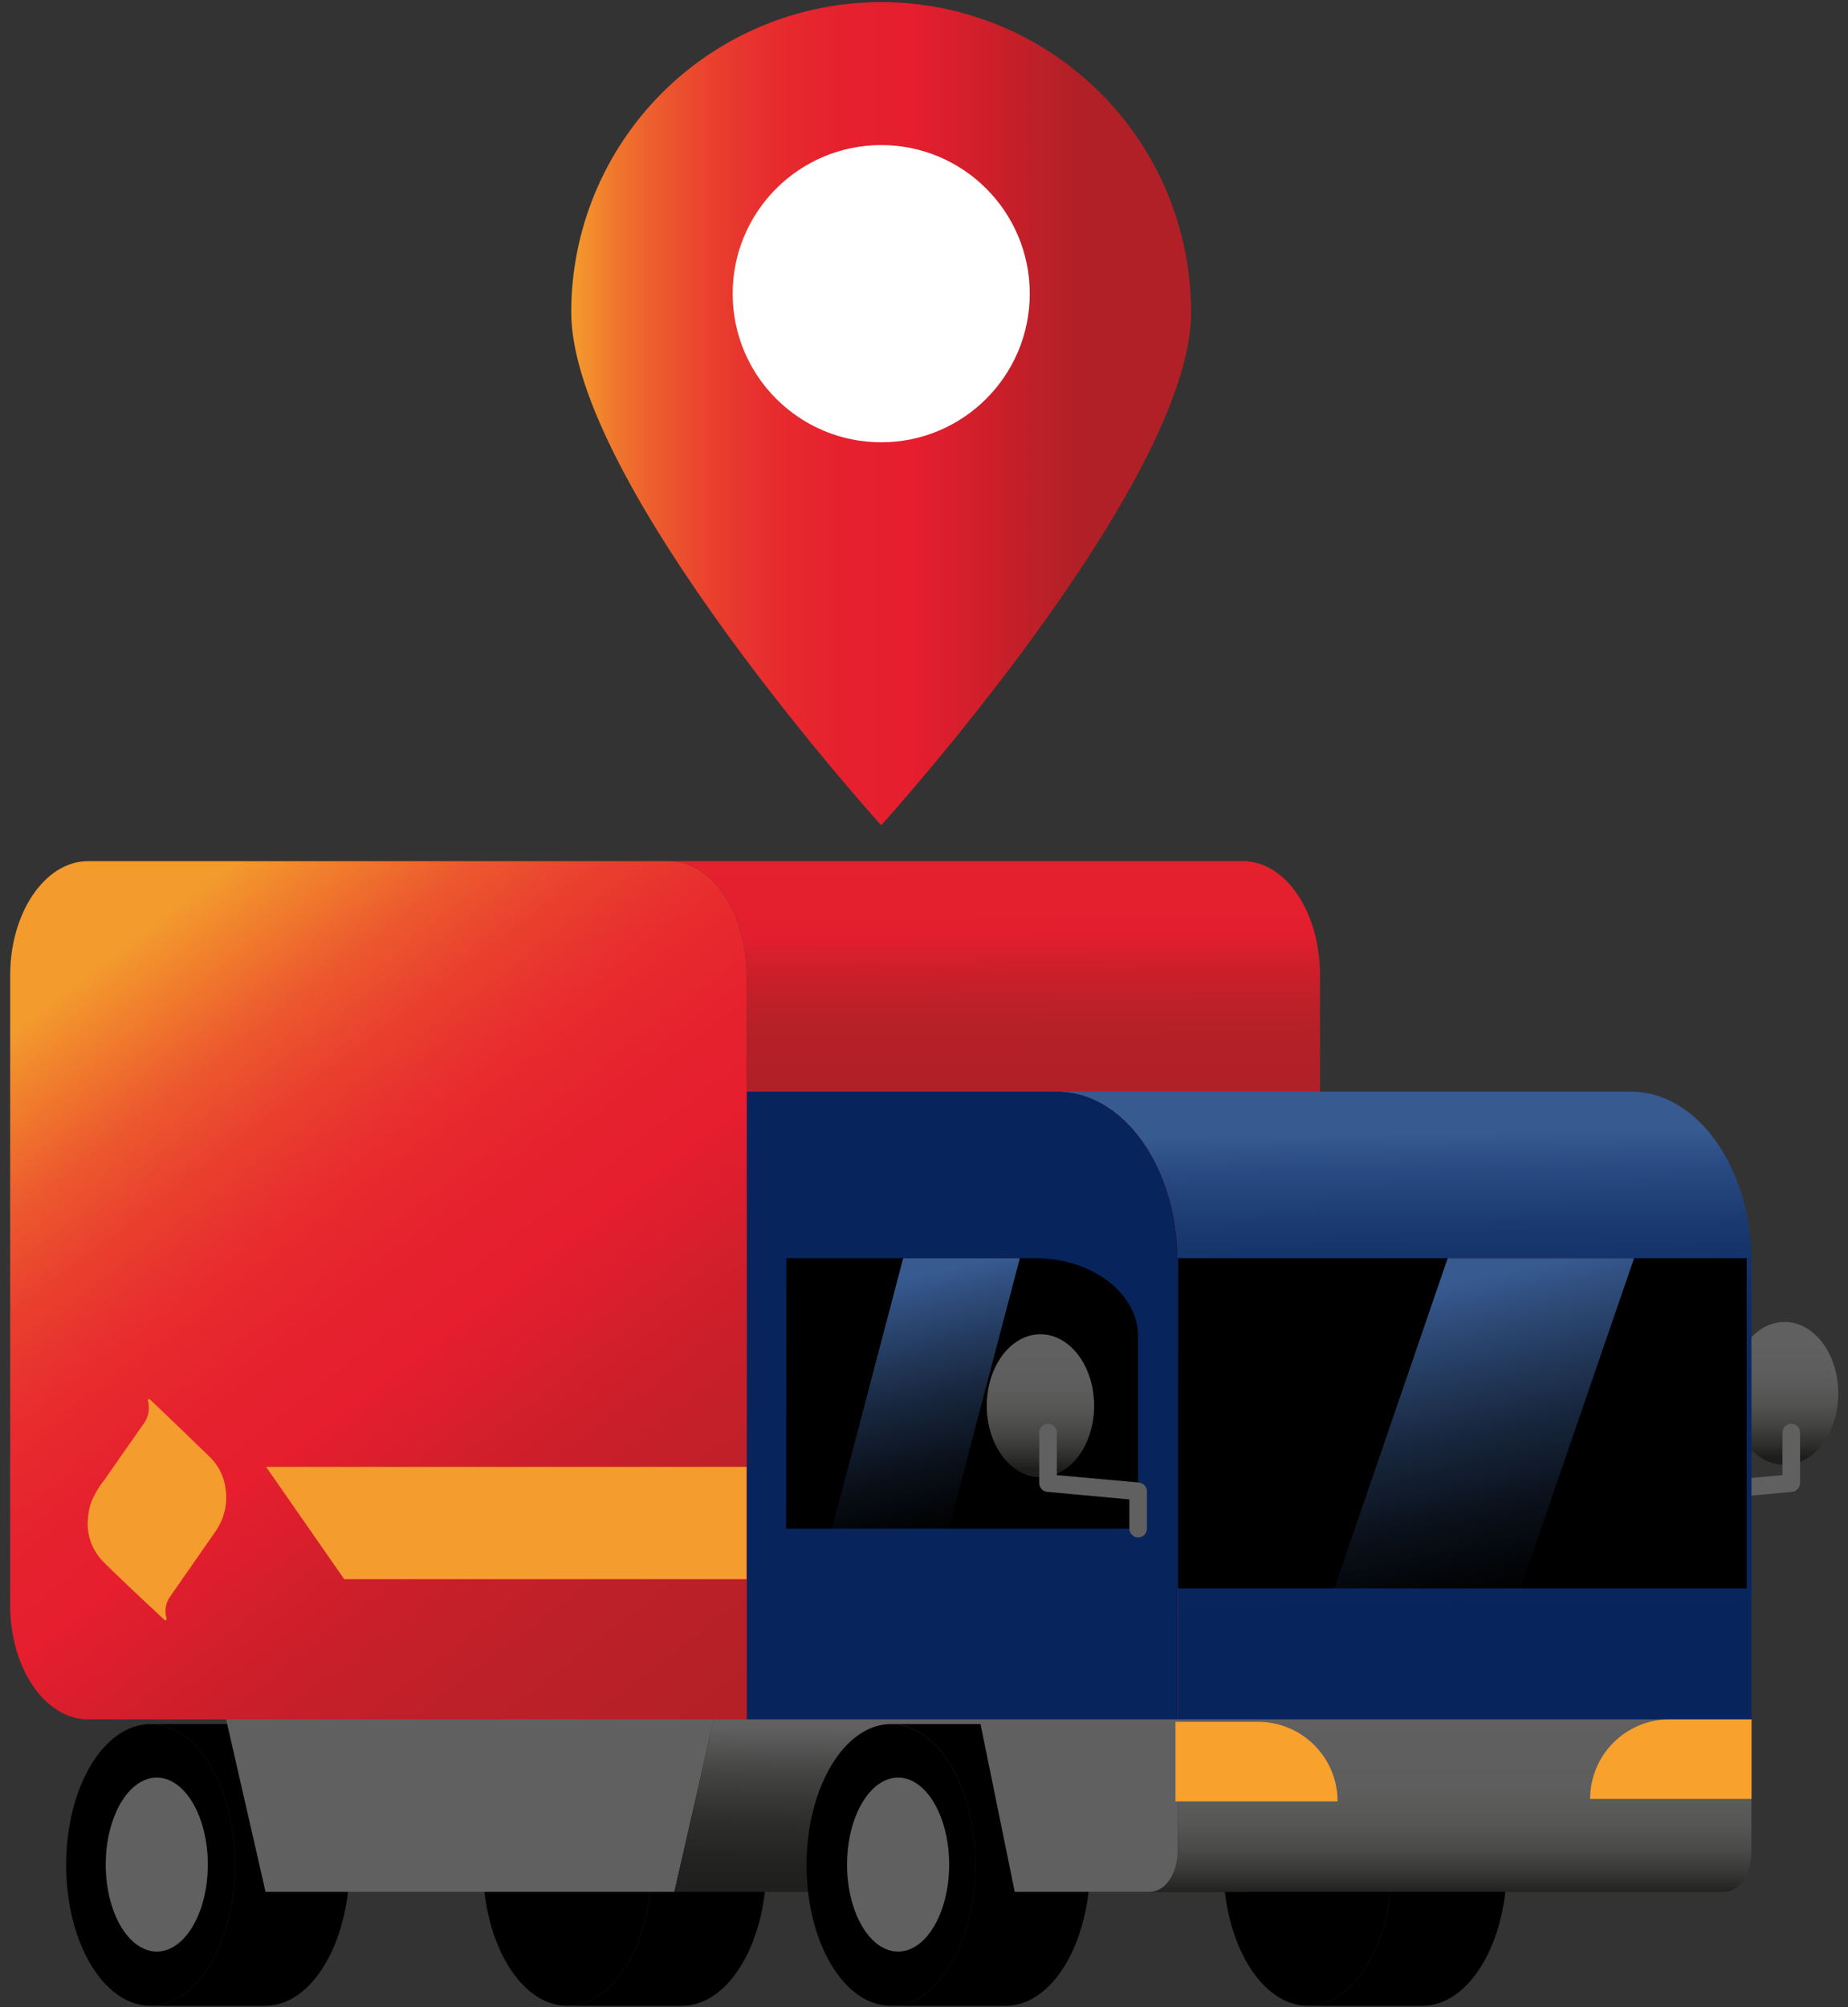 <svg width="105" height="114" viewBox="0 0 105 114" fill="none" xmlns="http://www.w3.org/2000/svg">
<rect x="0" y="0" width="105" height="114" fill="#333333" stroke="none"/>
<path d="M101.398 83.2C103.082 83.2 104.448 81.382 104.448 79.14C104.448 76.898 103.082 75.08 101.398 75.08C99.713 75.08 98.348 76.898 98.348 79.14C98.348 81.382 99.713 83.2 101.398 83.2Z" fill="url(#paint0_linear_4222_384383)"/>
<path d="M96.656 87.32C96.789 87.32 96.916 87.267 97.01 87.174C97.104 87.08 97.156 86.953 97.156 86.82V85.16L101.816 84.73C101.942 84.72 102.059 84.663 102.144 84.57C102.229 84.478 102.277 84.356 102.276 84.23V81.36C102.276 81.228 102.224 81.1 102.13 81.007C102.036 80.913 101.909 80.86 101.776 80.86C101.644 80.86 101.516 80.913 101.423 81.007C101.329 81.1 101.276 81.228 101.276 81.36V83.78L96.616 84.2C96.492 84.212 96.376 84.27 96.291 84.362C96.206 84.455 96.158 84.575 96.156 84.7V86.82C96.156 86.953 96.209 87.08 96.303 87.174C96.397 87.267 96.524 87.32 96.656 87.32Z" fill="#606060"/>
<path d="M32.227 97.92C34.877 97.92 37.028 101.49 37.028 105.92C37.028 110.35 34.877 113.92 32.227 113.92C29.578 113.92 27.438 110.35 27.438 105.92C27.438 101.49 29.578 97.92 32.227 97.92Z" fill="black"/>
<path d="M32.227 97.92H38.747C41.397 97.92 43.547 101.49 43.547 105.92C43.547 110.35 41.397 113.92 38.747 113.92H32.227C34.877 113.92 37.027 110.35 37.027 105.92C37.027 101.49 34.877 97.92 32.227 97.92Z" fill="black"/>
<path d="M74.308 97.92C76.958 97.92 79.098 101.49 79.098 105.92C79.098 110.35 76.958 113.92 74.308 113.92C71.658 113.92 69.508 110.35 69.508 105.92C69.508 101.49 71.658 97.92 74.308 97.92Z" fill="black"/>
<path d="M74.309 97.92H80.819C83.479 97.92 85.619 101.49 85.619 105.92C85.619 110.35 83.479 113.92 80.819 113.92H74.309C76.959 113.92 79.099 110.35 79.099 105.92C79.099 101.49 76.999 97.92 74.309 97.92Z" fill="black"/>
<path d="M37.998 48.91C40.438 48.91 42.418 51.81 42.418 55.39V97.65H4.998C2.558 97.65 0.578 94.75 0.578 91.17V55.39C0.578 51.81 2.578 48.91 4.998 48.91H37.998Z" fill="url(#paint1_linear_4222_384383)"/>
<path d="M70.62 48.91H38C40.44 48.91 42.42 51.81 42.42 55.39V97.65H75V55.39C75 51.81 73.06 48.91 70.62 48.91Z" fill="url(#paint2_linear_4222_384383)"/>
<path d="M60.087 62C63.858 62 66.927 66.33 66.927 71.66V97.66H42.438V62H60.087Z" fill="#07245C"/>
<path d="M92.676 62H60.086C63.856 62 66.926 66.33 66.926 71.66V97.66H99.516V71.66C99.516 66.35 96.456 62 92.676 62Z" fill="url(#paint3_linear_4222_384383)"/>
<path d="M8.548 97.92C11.198 97.92 13.348 101.49 13.348 105.92C13.348 110.35 11.198 113.92 8.548 113.92C5.898 113.92 3.758 110.35 3.758 105.92C3.758 101.49 5.898 97.92 8.548 97.92Z" fill="black"/>
<path d="M8.547 97.92H15.067C17.717 97.92 19.857 101.49 19.857 105.92C19.857 110.35 17.717 113.92 15.067 113.92H8.547C11.197 113.92 13.347 110.35 13.347 105.92C13.347 101.49 11.197 97.92 8.547 97.92Z" fill="black"/>
<path d="M8.908 110.84C10.509 110.84 11.808 108.628 11.808 105.9C11.808 103.172 10.509 100.96 8.908 100.96C7.306 100.96 6.008 103.172 6.008 105.9C6.008 108.628 7.306 110.84 8.908 110.84Z" fill="#606060"/>
<path d="M40.558 97.65L38.318 107.45H15.088L12.848 97.65H40.558Z" fill="#606060"/>
<path d="M40.556 97.65H73.146L70.916 107.45H38.316L40.556 97.65Z" fill="url(#paint4_linear_4222_384383)"/>
<path d="M44.678 71.46H58.838C62.058 71.46 64.668 73.46 64.668 75.9V86.82H44.668L44.678 71.46Z" fill="black"/>
<path d="M99.24 71.46H66.93V90.21H99.24V71.46Z" fill="black"/>
<path d="M86.396 90.21H75.816L82.256 71.46H92.846L86.396 90.21Z" fill="url(#paint5_linear_4222_384383)"/>
<path d="M53.907 86.82H47.277L51.317 71.46H57.947L53.907 86.82Z" fill="url(#paint6_linear_4222_384383)"/>
<path d="M67.677 17.73C67.677 27.45 50.067 46.87 50.067 46.87C50.067 46.87 32.457 27.45 32.457 17.73C32.457 13.06 34.312 8.58 37.615 5.278C40.917 1.975 45.397 0.12 50.067 0.12C54.737 0.12 59.217 1.975 62.519 5.278C65.822 8.58 67.677 13.06 67.677 17.73Z" fill="url(#paint7_linear_4222_384383)"/>
<path d="M50.069 25.12C54.73 25.12 58.509 21.341 58.509 16.68C58.509 12.019 54.73 8.24 50.069 8.24C45.408 8.24 41.629 12.019 41.629 16.68C41.629 21.341 45.408 25.12 50.069 25.12Z" fill="white"/>
<path d="M50.618 97.92C53.278 97.92 55.418 101.49 55.418 105.92C55.418 110.35 53.278 113.92 50.618 113.92C47.958 113.92 45.828 110.35 45.828 105.92C45.828 101.49 47.998 97.92 50.618 97.92Z" fill="black"/>
<path d="M50.617 97.92H57.137C59.797 97.92 61.937 101.49 61.937 105.92C61.937 110.35 59.797 113.92 57.137 113.92H50.617C53.277 113.92 55.417 110.35 55.417 105.92C55.417 101.49 53.277 97.92 50.617 97.92Z" fill="black"/>
<path d="M51.029 110.84C52.63 110.84 53.929 108.628 53.929 105.9C53.929 103.172 52.63 100.96 51.029 100.96C49.427 100.96 48.129 103.172 48.129 105.9C48.129 108.628 49.427 110.84 51.029 110.84Z" fill="#606060"/>
<path d="M66.916 97.65V105.15C66.916 106.42 66.206 107.45 65.336 107.45H57.656L55.656 97.65H66.916Z" fill="#606060"/>
<path d="M88.26 97.65H66.92V105.15C66.92 106.42 66.21 107.45 65.34 107.45H97.94C98.81 107.45 99.51 106.45 99.51 105.15V97.65H88.26Z" fill="url(#paint8_linear_4222_384383)"/>
<path d="M66.789 97.79H71.439C72.036 97.785 72.628 97.898 73.181 98.123C73.734 98.347 74.237 98.68 74.661 99.1C75.085 99.52 75.422 100.02 75.651 100.571C75.881 101.122 75.999 101.713 75.999 102.31H66.789V97.79Z" fill="#F9A12D"/>
<path d="M94.868 97.65H99.518V102.17H90.348C90.348 100.971 90.824 99.821 91.671 98.974C92.519 98.126 93.669 97.65 94.868 97.65Z" fill="#F9A12D"/>
<path d="M59.116 83.9C60.801 83.9 62.166 82.082 62.166 79.84C62.166 77.598 60.801 75.78 59.116 75.78C57.432 75.78 56.066 77.598 56.066 79.84C56.066 82.082 57.432 83.9 59.116 83.9Z" fill="url(#paint9_linear_4222_384383)"/>
<path d="M64.667 87.32C64.534 87.32 64.407 87.268 64.313 87.174C64.22 87.08 64.167 86.953 64.167 86.82V85.16L59.507 84.73C59.381 84.72 59.264 84.663 59.179 84.57C59.094 84.478 59.047 84.356 59.047 84.23V81.36C59.047 81.228 59.1 81.101 59.193 81.007C59.287 80.913 59.414 80.86 59.547 80.86C59.679 80.86 59.807 80.913 59.9 81.007C59.994 81.101 60.047 81.228 60.047 81.36V83.78L64.707 84.2C64.832 84.213 64.947 84.27 65.032 84.363C65.117 84.455 65.165 84.575 65.167 84.7V86.82C65.167 86.953 65.114 87.08 65.02 87.174C64.927 87.268 64.799 87.32 64.667 87.32Z" fill="#606060"/>
<path d="M9.339 92C9.339 92 9.399 92.06 9.449 92C9.499 91.94 9.449 91.91 9.449 91.87C9.396 91.67 9.387 91.461 9.424 91.257C9.46 91.053 9.54 90.86 9.659 90.69L12.229 87C12.731 86.296 12.943 85.426 12.819 84.57C12.744 83.916 12.456 83.304 11.999 82.83C11.769 82.59 11.519 82.36 11.279 82.13L10.109 81L8.529 79.49C8.529 79.49 8.469 79.42 8.419 79.49C8.369 79.56 8.419 79.58 8.419 79.62C8.465 79.823 8.469 80.033 8.431 80.238C8.393 80.442 8.314 80.637 8.199 80.81L7.909 81.22L5.909 84.08C5.684 84.362 5.489 84.667 5.329 84.99C5.13 85.385 5.017 85.818 4.999 86.26C4.974 86.466 4.974 86.674 4.999 86.88C5.074 87.563 5.377 88.201 5.859 88.69C6.289 89.12 6.729 89.55 7.169 89.96L8.089 90.83L9.339 92Z" fill="#F49C2D"/>
<path d="M15.117 83.31H42.417V89.69H19.557L15.117 83.31Z" fill="#F49C2D"/>
<defs>
<linearGradient id="paint0_linear_4222_384383" x1="101.398" y1="76.24" x2="101.398" y2="82.75" gradientUnits="userSpaceOnUse">
<stop stop-color="#606060"/>
<stop offset="0.29" stop-color="#5D5D5D"/>
<stop offset="0.51" stop-color="#545453"/>
<stop offset="0.71" stop-color="#444443"/>
<stop offset="0.89" stop-color="#2E2E2C"/>
<stop offset="1" stop-color="#1D1D1B"/>
</linearGradient>
<linearGradient id="paint1_linear_4222_384383" x1="6.728" y1="53.93" x2="48.198" y2="108.14" gradientUnits="userSpaceOnUse">
<stop stop-color="#F39B2D"/>
<stop offset="0.06" stop-color="#F07A2D"/>
<stop offset="0.12" stop-color="#EC592E"/>
<stop offset="0.19" stop-color="#E93F2E"/>
<stop offset="0.26" stop-color="#E82D2E"/>
<stop offset="0.34" stop-color="#E6222E"/>
<stop offset="0.42" stop-color="#E61E2E"/>
<stop offset="0.43" stop-color="#E31E2E"/>
<stop offset="0.54" stop-color="#CD1F2B"/>
<stop offset="0.66" stop-color="#BE2029"/>
<stop offset="0.8" stop-color="#B52027"/>
<stop offset="1" stop-color="#B22027"/>
</linearGradient>
<linearGradient id="paint2_linear_4222_384383" x1="56.38" y1="25.87" x2="56.9" y2="119.97" gradientUnits="userSpaceOnUse">
<stop stop-color="#F39B2D"/>
<stop offset="0.04" stop-color="#F07A2D"/>
<stop offset="0.08" stop-color="#EC592E"/>
<stop offset="0.13" stop-color="#E93F2E"/>
<stop offset="0.18" stop-color="#E82D2E"/>
<stop offset="0.23" stop-color="#E6222E"/>
<stop offset="0.29" stop-color="#E31E2E"/>
<stop offset="0.31" stop-color="#CD1F2B"/>
<stop offset="0.33" stop-color="#BE2029"/>
<stop offset="0.35" stop-color="#B52027"/>
<stop offset="0.37" stop-color="#B22027"/>
</linearGradient>
<linearGradient id="paint3_linear_4222_384383" x1="79.766" y1="64.41" x2="80.156" y2="95.06" gradientUnits="userSpaceOnUse">
<stop stop-color="#375A91"/>
<stop offset="0.07" stop-color="#284981"/>
<stop offset="0.18" stop-color="#193870"/>
<stop offset="0.31" stop-color="#0F2D65"/>
<stop offset="0.49" stop-color="#09265E"/>
<stop offset="1" stop-color="#07245C"/>
</linearGradient>
<linearGradient id="paint4_linear_4222_384383" x1="55.776" y1="98.22" x2="55.666" y2="108.55" gradientUnits="userSpaceOnUse">
<stop stop-color="#606060"/>
<stop offset="0.02" stop-color="#5E5E5E"/>
<stop offset="0.27" stop-color="#424241"/>
<stop offset="0.52" stop-color="#2D2D2C"/>
<stop offset="0.77" stop-color="#21211F"/>
<stop offset="1" stop-color="#1D1D1B"/>
</linearGradient>
<linearGradient id="paint5_linear_4222_384383" x1="82.556" y1="72.88" x2="86.646" y2="91.25" gradientUnits="userSpaceOnUse">
<stop stop-color="#375A91"/>
<stop offset="0.17" stop-color="#375A91" stop-opacity="0.77"/>
<stop offset="0.44" stop-color="#375A91" stop-opacity="0.44"/>
<stop offset="0.68" stop-color="#375A91" stop-opacity="0.2"/>
<stop offset="0.87" stop-color="#375A91" stop-opacity="0.05"/>
<stop offset="1" stop-color="#375A91" stop-opacity="0"/>
</linearGradient>
<linearGradient id="paint6_linear_4222_384383" x1="51.177" y1="72.69" x2="54.497" y2="87.59" gradientUnits="userSpaceOnUse">
<stop stop-color="#375A91"/>
<stop offset="0.17" stop-color="#375A91" stop-opacity="0.77"/>
<stop offset="0.44" stop-color="#375A91" stop-opacity="0.44"/>
<stop offset="0.68" stop-color="#375A91" stop-opacity="0.2"/>
<stop offset="0.87" stop-color="#375A91" stop-opacity="0.05"/>
<stop offset="1" stop-color="#375A91" stop-opacity="0"/>
</linearGradient>
<linearGradient id="paint7_linear_4222_384383" x1="32.457" y1="23.49" x2="67.677" y2="23.49" gradientUnits="userSpaceOnUse">
<stop stop-color="#F39B2D"/>
<stop offset="0.01" stop-color="#F3972D"/>
<stop offset="0.08" stop-color="#EF722D"/>
<stop offset="0.16" stop-color="#EC542E"/>
<stop offset="0.24" stop-color="#E93C2E"/>
<stop offset="0.33" stop-color="#E72B2E"/>
<stop offset="0.43" stop-color="#E6212E"/>
<stop offset="0.55" stop-color="#E61E2E"/>
<stop offset="0.81" stop-color="#B22027"/>
</linearGradient>
<linearGradient id="paint8_linear_4222_384383" x1="82.43" y1="97.15" x2="82.43" y2="107.67" gradientUnits="userSpaceOnUse">
<stop stop-color="#606060"/>
<stop offset="0.41" stop-color="#5E5E5E"/>
<stop offset="0.6" stop-color="#575756"/>
<stop offset="0.75" stop-color="#4A4A49"/>
<stop offset="0.87" stop-color="#383837"/>
<stop offset="0.98" stop-color="#212120"/>
<stop offset="1" stop-color="#1D1D1B"/>
</linearGradient>
<linearGradient id="paint9_linear_4222_384383" x1="59.116" y1="76.94" x2="59.116" y2="83.45" gradientUnits="userSpaceOnUse">
<stop stop-color="#606060"/>
<stop offset="0.29" stop-color="#5D5D5D"/>
<stop offset="0.51" stop-color="#545453"/>
<stop offset="0.71" stop-color="#444443"/>
<stop offset="0.89" stop-color="#2E2E2C"/>
<stop offset="1" stop-color="#1D1D1B"/>
</linearGradient>
</defs>
</svg>
